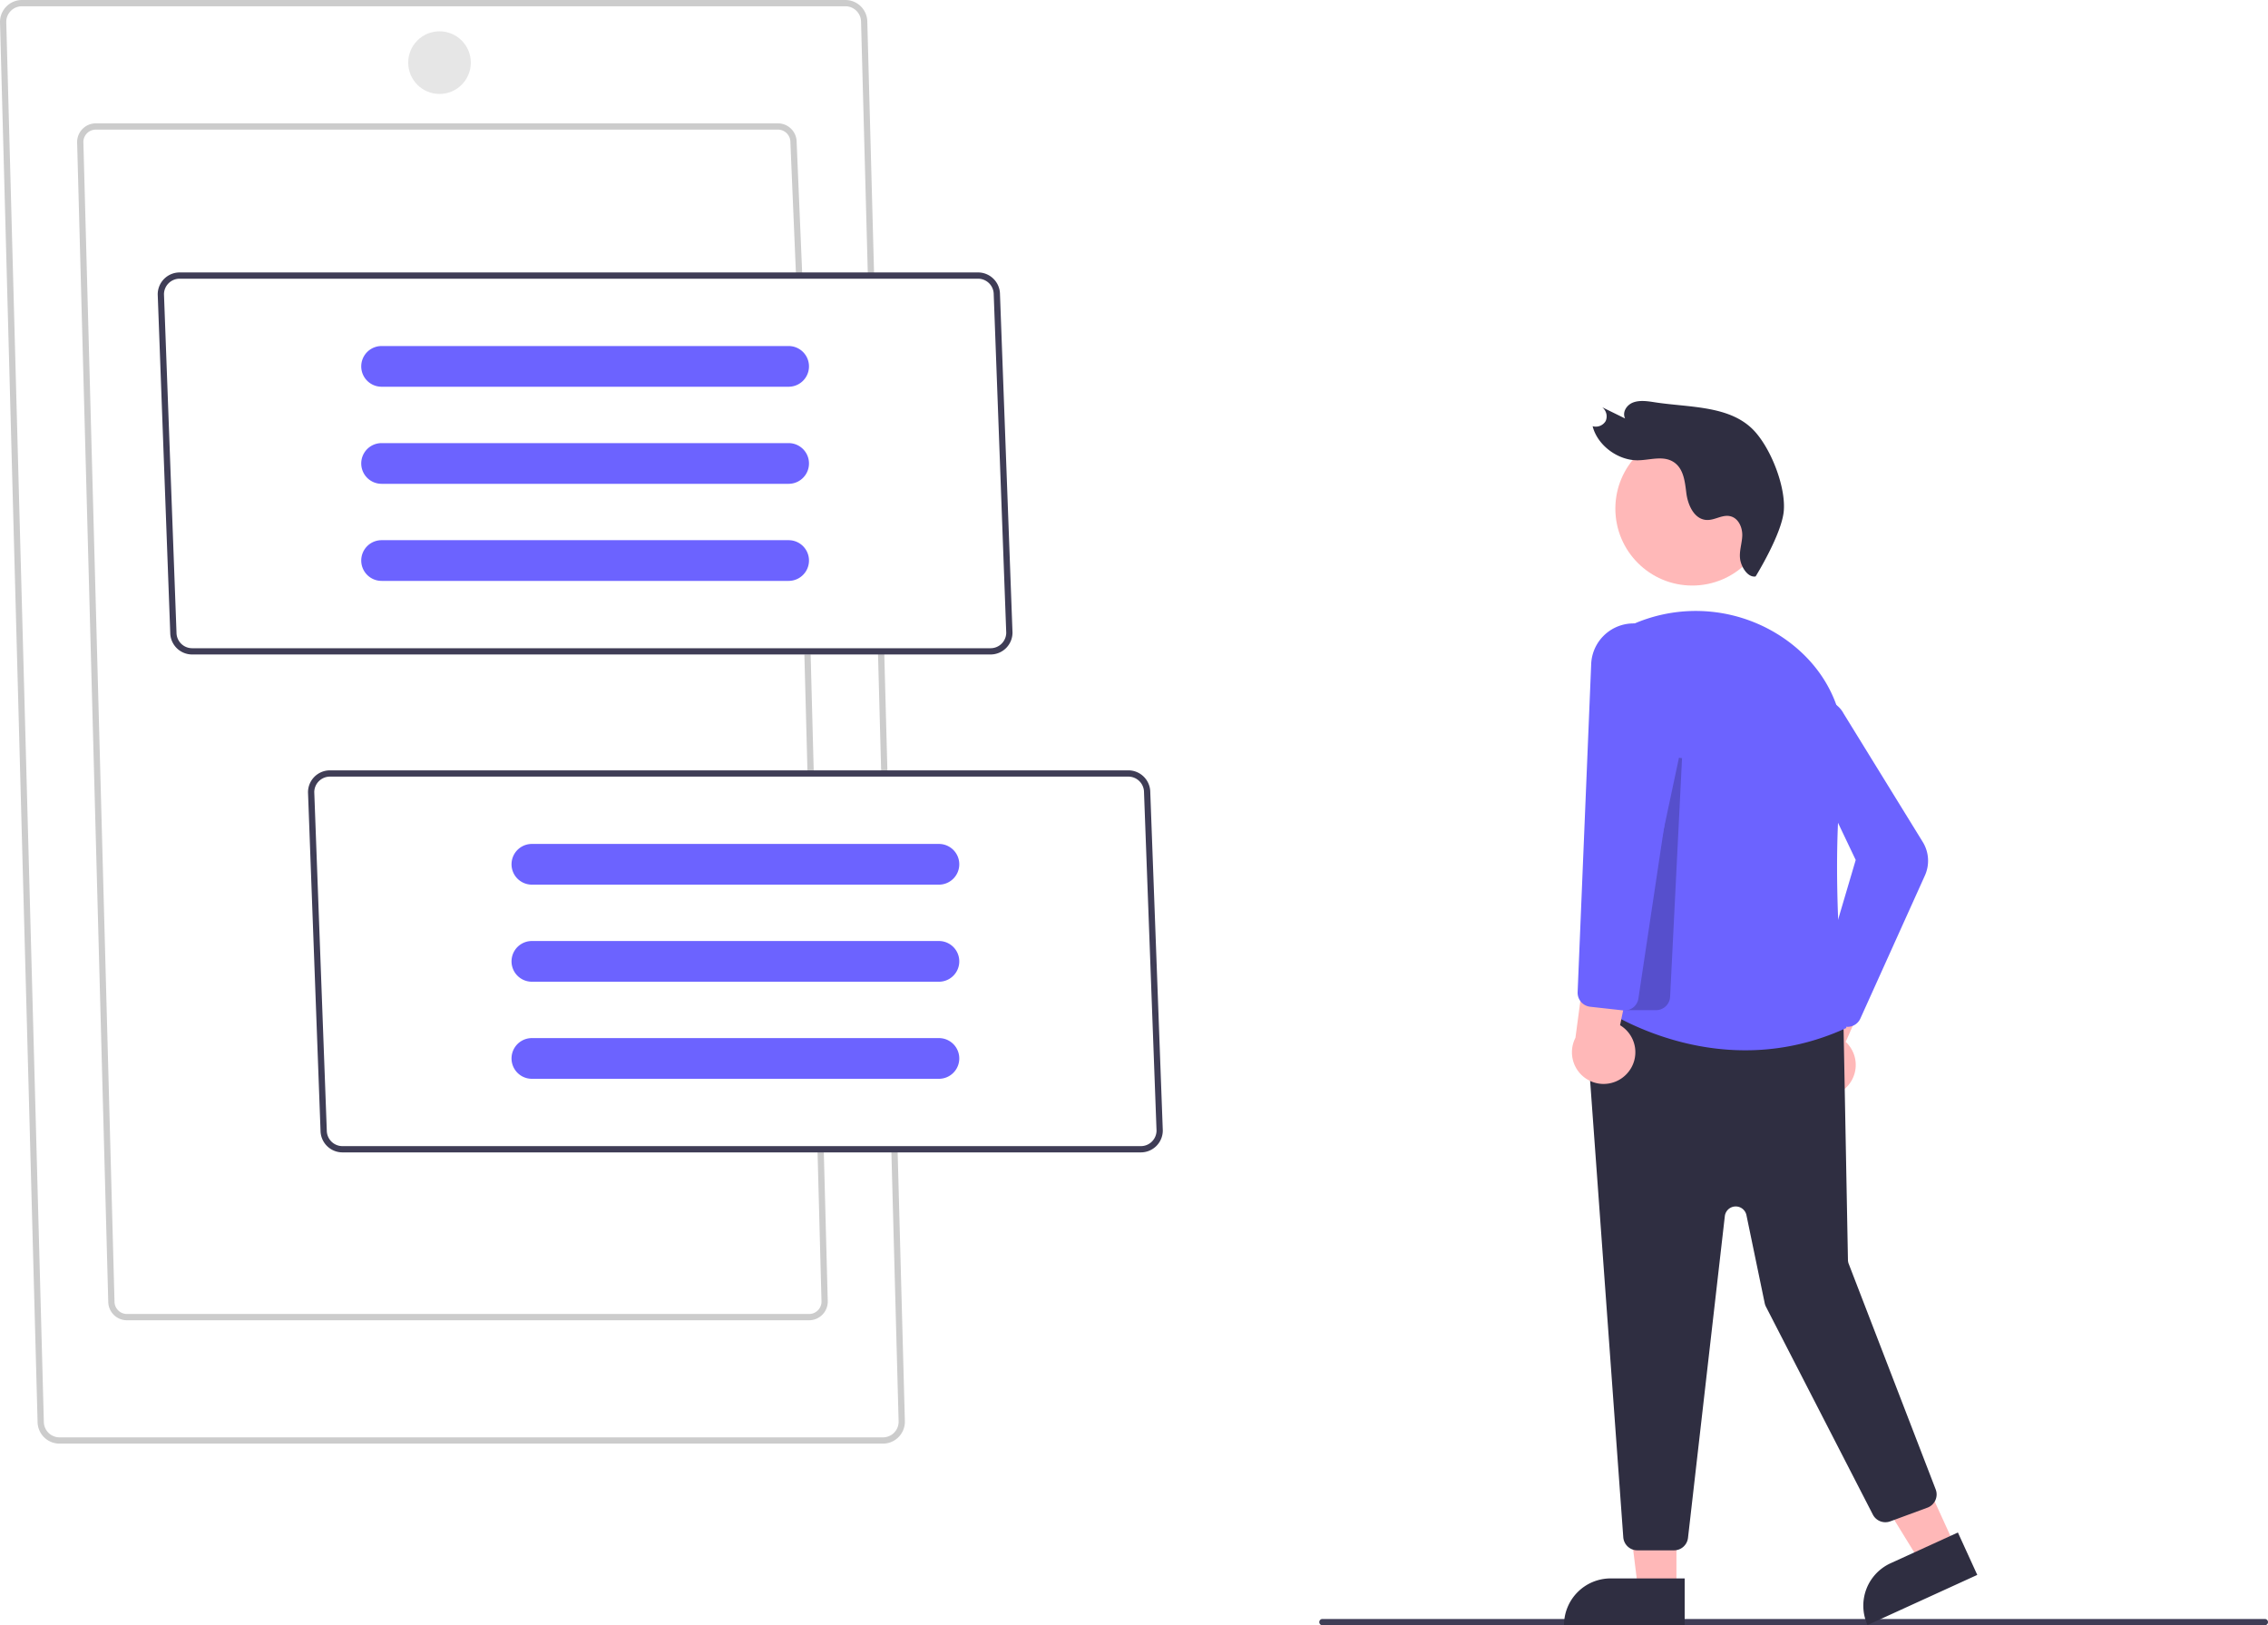 <svg xmlns="http://www.w3.org/2000/svg" width="724.346" height="519" data-name="Layer 1"><path fill="#3f3d56" d="M723.346 519h-301a1 1 0 0 1 0-2h301a1 1 0 0 1 0 2Z"/><path fill="#ffb8b8" d="M535.418 507.548h-12.259l-5.833-47.288 18.095.001-.003 47.287z"/><path fill="#2f2e41" d="M514.401 504.045h23.644v14.887h-38.53a14.887 14.887 0 0 1 14.886-14.887Z"/><path fill="#ffb8b8" d="m624.374 493.661-11.152 5.093-24.953-40.589 16.458-7.517 19.647 43.013z"/><path fill="#2f2e41" d="m603.801 499.206 21.507-9.823 6.185 13.541-35.048 16.009a14.887 14.887 0 0 1 7.356-19.727Z"/><path fill="#ffb8b8" d="M588.671 348.105a10.056 10.056 0 0 0 .801-15.399l14.412-32.7-18.309 3.103-10.878 30.577a10.11 10.11 0 0 0 13.974 14.419Z"/><path fill="#2f2e41" d="M534.637 495.08h-11.712a4.517 4.517 0 0 1-4.488-4.174L506.05 320.347a4.5 4.5 0 0 1 4.925-4.805l73.735 7.194a4.501 4.501 0 0 1 4.062 4.393l1.42 75.236a3.492 3.492 0 0 0 .234 1.193l27.785 72.053a4.499 4.499 0 0 1-2.643 5.84l-11.869 4.374a4.501 4.501 0 0 1-5.557-2.165l-34.133-66.369a4.475 4.475 0 0 1-.404-1.142l-5.83-28.094a3.5 3.5 0 0 0-6.905.312l-11.762 102.724a4.499 4.499 0 0 1-4.47 3.988Z"/><circle cx="540.469" cy="162.426" r="24.561" fill="#ffb8b8"/><path fill="#6c63ff" d="M510.724 321.332c3.144 2.17 38.566 25.512 78.942 6.946-.523-4.51-5.561-49.78-1.16-83.153 2.087-15.834-4.218-30.503-17.3-40.246a49.733 49.733 0 0 0-50.02-5.401q-.994.445-2.002.927Z"/><path fill="#6c63ff" d="M590.05 327.906a4.486 4.486 0 0 1-3.313-1.46l-5.372-5.862a4.523 4.523 0 0 1-.998-4.315l12.304-41.648-18.722-39.316a8.333 8.333 0 0 1-.57-5.546 8.31 8.31 0 0 1 15.388-1.966l25.31 41.068a11.451 11.451 0 0 1 .69 10.73l-20.61 45.665a4.489 4.489 0 0 1-3.39 2.592 4.567 4.567 0 0 1-.718.058Z"/><path d="M528.9 322.58h-9.812l17.128-80.604.988.129-3.81 76.2a4.497 4.497 0 0 1-4.494 4.274Z" opacity=".2"/><path fill="#ffb8b8" d="M519.821 342.619a10.056 10.056 0 0 0-2.413-15.23l7.308-34.979-17.266 6.837-4.293 32.169a10.11 10.11 0 0 0 16.664 11.203Z"/><path fill="#6c63ff" d="M518.831 322.68a4.693 4.693 0 0 1-.507-.028l-10.465-1.163a4.515 4.515 0 0 1-4-4.659l4.33-104.782a13.528 13.528 0 0 1 26.735-2.315l2.79 12.83-.014.09-14.43 96.193a4.485 4.485 0 0 1-4.439 3.834Z"/><path fill="#2f2e41" d="M560.705 184.08c-2.547.436-4.642-3.11-4.96-5.603s.592-4.88.692-7.358-1.07-5.488-3.643-6.223c-2.697-.77-5.198 1.394-7.959 1.134-3.848-.363-5.78-4.866-6.246-8.509s-.832-7.956-4.165-10.034c-3.322-2.07-7.432-.564-11.249-.5-6.452.11-13.02-4.81-14.527-10.882a3.66 3.66 0 0 0 4.175-1.672 3.704 3.704 0 0 0-1.115-4.378l7.313 3.581c-1-2.034.51-4.35 2.588-5.121s4.495-.425 6.788-.068c11.45 1.779 24.713.902 32.308 9.632 5.261 6.048 9.592 17.555 9 25s-9 21-9 21Z"/><path fill="#ccc" d="M282 461H19a7.008 7.008 0 0 1-7-7L0 7.027A7.013 7.013 0 0 1 7 0h263a7.008 7.008 0 0 1 7 7l2.174 80.973-2 .054-2.174-81A5.012 5.012 0 0 0 270 2H7a5.006 5.006 0 0 0-5 5l12 446.973A5.012 5.012 0 0 0 19 459h263a5.006 5.006 0 0 0 5-5l-2.336-86.973 2-.054 2.335 87a7.013 7.013 0 0 1-7 7.027Z"/><path fill="#ccc" d="m280.396 208.027 2-.054 1.03 38.386-2 .054zM258.4 421.61H40.54a5.977 5.977 0 0 1-5.97-5.97L24.63 45.387a5.982 5.982 0 0 1 5.97-5.997h217.86a5.977 5.977 0 0 1 5.97 5.97l1.8 42.597-1.998.084-1.802-42.64a3.985 3.985 0 0 0-3.97-4.011H30.6a3.975 3.975 0 0 0-3.97 3.97l9.94 370.251a3.981 3.981 0 0 0 3.97 3.997H258.4a3.975 3.975 0 0 0 3.97-3.97l-1.288-48.613 2-.052 1.287 48.639a5.982 5.982 0 0 1-5.97 5.996Z"/><path fill="#ccc" d="m256.9 209.026 1.999-.053 1.006 38-2 .053z"/><path fill="#3f3d56" d="M316.37 209h-255a7.008 7.008 0 0 1-7-6.942L50.37 94a7.008 7.008 0 0 1 7-7h255a7.008 7.008 0 0 1 7 6.942l4 108.058a7.008 7.008 0 0 1-7 7Zm-264-115.053 4 108.053a5.006 5.006 0 0 0 5 5h255a5.006 5.006 0 0 0 5-4.947L317.37 94a5.006 5.006 0 0 0-5-5h-255a5.006 5.006 0 0 0-5 4.947ZM364.37 368h-255a7.008 7.008 0 0 1-7-6.942L98.37 253a7.008 7.008 0 0 1 7-7h255a7.008 7.008 0 0 1 7 6.942l4 108.058a7.008 7.008 0 0 1-7 7Zm-264-115.053 4 108.053a5.006 5.006 0 0 0 5 5h255a5.006 5.006 0 0 0 5-4.947l-4-108.053a5.006 5.006 0 0 0-5-5h-255a5.006 5.006 0 0 0-5 4.947Z"/><path fill="#6c63ff" d="M169.87 269.5a6.5 6.5 0 0 0 0 13h130a6.5 6.5 0 0 0 0-13ZM169.87 300.5a6.5 6.5 0 0 0 0 13h130a6.5 6.5 0 0 0 0-13ZM169.87 331.5a6.5 6.5 0 0 0 0 13h130a6.5 6.5 0 0 0 0-13ZM121.87 110.5a6.5 6.5 0 0 0 0 13h130a6.5 6.5 0 0 0 0-13ZM121.87 141.5a6.5 6.5 0 0 0 0 13h130a6.5 6.5 0 0 0 0-13ZM121.87 172.5a6.5 6.5 0 0 0 0 13h130a6.5 6.5 0 0 0 0-13Z"/><circle cx="140.37" cy="20" r="10" fill="#e6e6e6"/></svg>